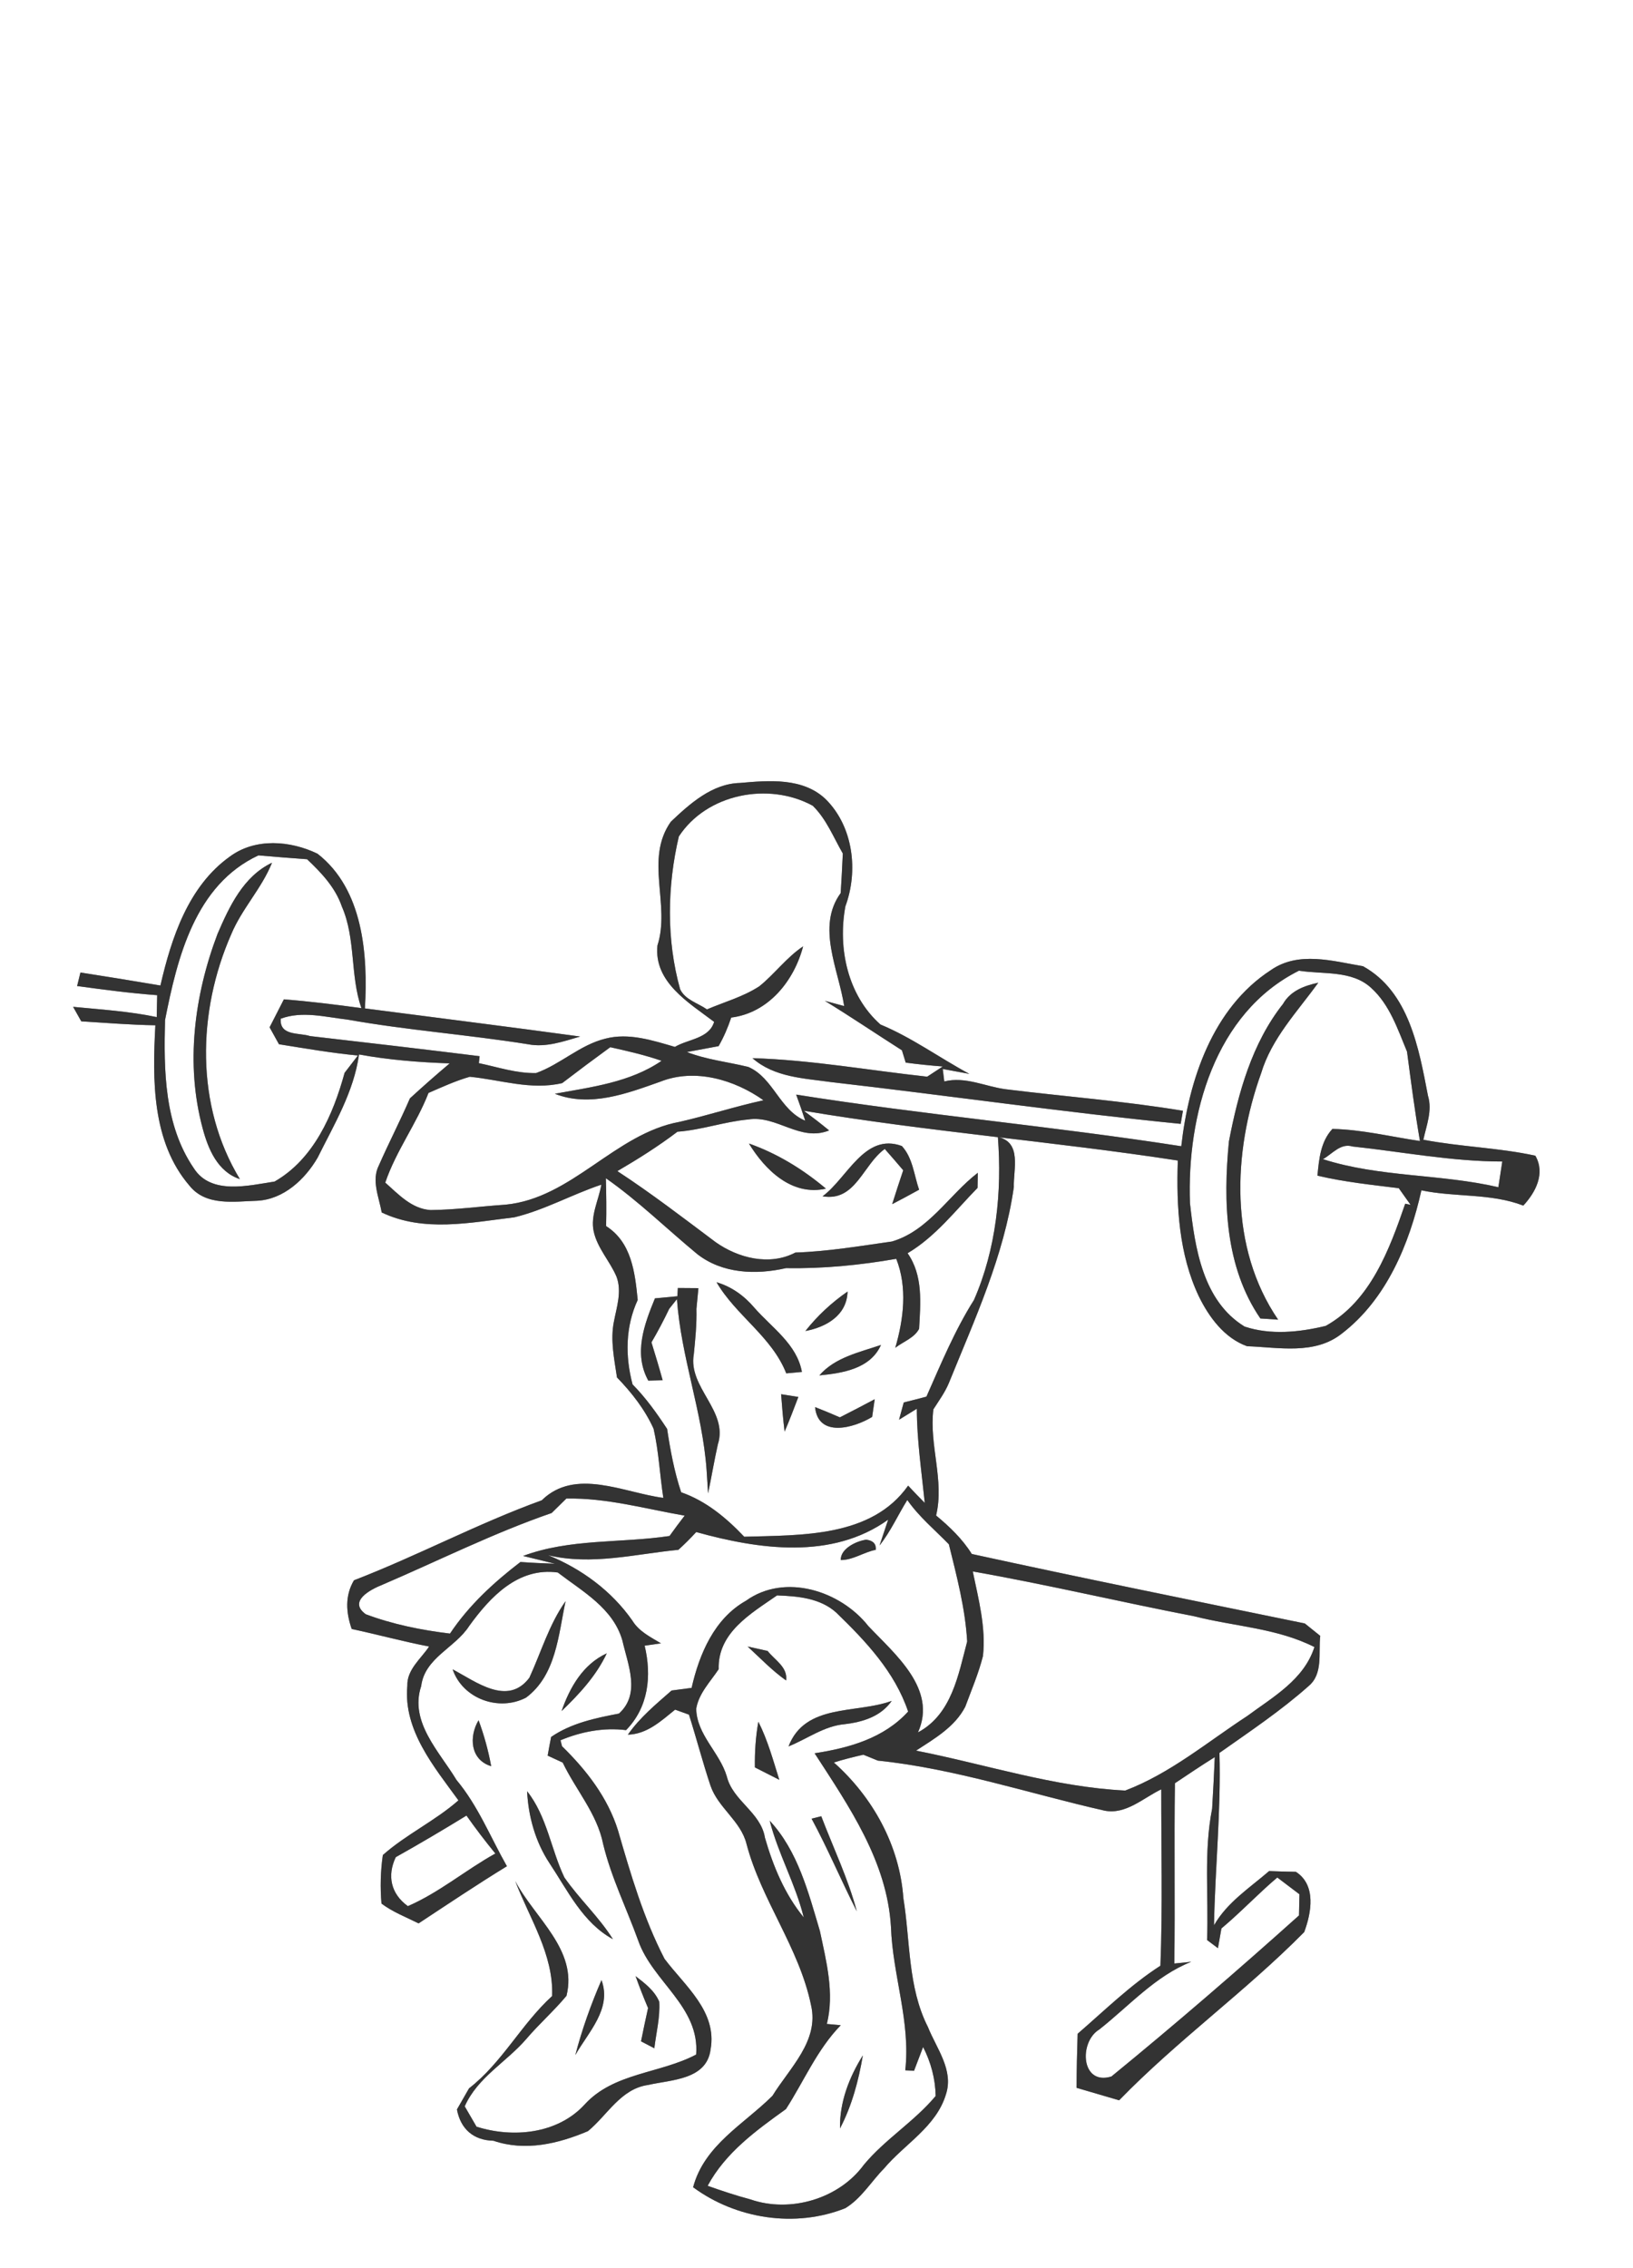 <?xml version="1.0" encoding="UTF-8" ?>
<!DOCTYPE svg PUBLIC "-//W3C//DTD SVG 1.1//EN" "http://www.w3.org/Graphics/SVG/1.1/DTD/svg11.dtd">
<svg width="216pt" height="300pt" viewBox="0 0 216 300" version="1.1" xmlns="http://www.w3.org/2000/svg">
<rect x="0" y="0" width="216" height="300" fill="#808080" stroke="none"/>
<g id="#ffffffff">
<path fill="#FFFFFF" opacity="1.00" d=" M 0.00 0.00 L 216.00 0.00 L 216.00 300.00 L 0.00 300.00 L 0.00 0.00 M 88.73 108.69 C 85.23 113.66 88.71 119.66 86.96 125.06 C 86.47 129.92 91.13 132.63 94.46 135.16 C 93.79 137.39 91.02 137.43 89.27 138.47 C 86.31 137.61 83.16 136.57 80.07 137.38 C 76.70 138.21 74.13 140.78 70.91 141.93 C 68.33 141.99 65.84 141.14 63.34 140.62 C 63.37 140.39 63.42 139.93 63.44 139.70 C 55.97 138.77 48.49 137.90 41.01 137.04 C 39.61 136.57 36.96 137.06 37.13 134.74 C 39.99 133.68 43.06 134.53 45.97 134.86 C 53.88 136.27 61.90 136.85 69.84 138.12 C 72.19 138.58 74.51 137.75 76.74 137.10 C 67.26 135.80 57.76 134.62 48.27 133.38 C 48.68 126.29 48.05 117.63 42.00 112.92 C 38.41 111.18 33.78 110.80 30.41 113.29 C 24.91 117.21 22.67 124.05 21.22 130.35 C 17.70 129.75 14.17 129.18 10.64 128.63 C 10.53 129.08 10.31 129.97 10.20 130.42 C 13.72 130.90 17.24 131.37 20.79 131.63 C 20.78 132.35 20.74 133.80 20.73 134.53 C 17.09 133.76 13.37 133.53 9.67 133.17 C 9.94 133.65 10.48 134.61 10.75 135.09 C 14.01 135.29 17.27 135.56 20.55 135.61 C 20.16 142.81 20.08 151.01 25.04 156.80 C 27.24 159.57 30.95 158.91 34.04 158.82 C 37.52 158.63 40.35 155.99 42.02 153.11 C 44.20 148.72 46.80 144.42 47.49 139.47 C 51.45 140.20 55.46 140.51 59.48 140.65 C 57.69 142.16 55.94 143.70 54.22 145.28 C 52.93 148.26 51.43 151.15 50.12 154.13 C 49.10 156.12 50.13 158.34 50.49 160.37 C 56.06 163.02 62.18 161.71 68.03 161.01 C 72.02 160.05 75.65 157.99 79.54 156.69 C 79.20 158.72 78.07 160.77 78.53 162.88 C 79.02 165.11 80.68 166.81 81.55 168.87 C 82.28 170.83 81.57 172.87 81.20 174.82 C 80.71 177.27 81.25 179.75 81.61 182.19 C 83.55 184.19 85.29 186.41 86.45 188.97 C 87.14 191.98 87.27 195.07 87.74 198.12 C 82.55 197.45 76.09 194.08 71.66 198.44 C 63.19 201.51 55.22 205.78 46.82 209.02 C 45.61 211.06 45.76 213.28 46.52 215.46 C 49.94 216.19 53.32 217.12 56.76 217.78 C 55.69 219.39 53.81 220.83 53.88 222.96 C 53.33 228.85 57.41 233.68 60.64 238.13 C 57.53 240.86 53.72 242.63 50.64 245.36 C 50.33 247.48 50.28 249.65 50.46 251.78 C 51.95 252.90 53.71 253.57 55.37 254.40 C 59.24 251.85 63.10 249.26 67.05 246.84 C 64.87 243.00 63.24 238.85 60.38 235.43 C 58.13 231.69 54.13 227.76 55.71 223.02 C 56.18 219.26 60.21 217.96 62.07 215.05 C 64.84 211.22 68.55 207.26 73.78 207.99 C 77.06 210.51 81.09 212.70 82.32 216.97 C 83.05 220.18 84.77 224.03 81.87 226.65 C 78.77 227.24 75.56 227.91 72.90 229.74 C 72.74 230.55 72.58 231.38 72.44 232.21 C 72.94 232.44 73.93 232.90 74.43 233.13 C 76.16 236.75 78.98 239.88 79.78 243.91 C 80.85 248.33 82.88 252.42 84.42 256.68 C 86.31 262.11 92.58 265.42 92.08 271.75 C 87.29 274.28 81.16 274.14 77.33 278.36 C 73.75 282.26 67.85 282.82 63.03 281.29 C 62.64 280.62 61.86 279.27 61.47 278.60 C 63.17 274.75 67.02 272.73 69.65 269.65 C 71.33 267.68 73.28 265.97 74.93 263.98 C 76.45 257.88 70.70 253.68 68.15 248.80 C 70.05 253.76 73.24 258.52 73.03 264.01 C 68.96 267.72 66.43 272.81 62.04 276.22 C 61.50 277.15 60.97 278.08 60.44 279.01 C 60.92 281.59 62.62 283.09 65.27 283.15 C 69.46 284.58 73.81 283.56 77.77 281.88 C 80.35 279.76 82.10 276.28 85.73 275.77 C 88.80 275.07 93.48 275.10 93.99 271.07 C 94.89 266.05 90.58 262.66 87.90 259.09 C 85.13 253.74 83.42 247.89 81.75 242.12 C 80.40 237.77 77.56 234.11 74.34 230.97 C 74.29 230.78 74.19 230.38 74.14 230.18 C 76.87 229.04 79.85 228.47 82.81 228.84 C 85.78 225.81 86.22 221.67 85.27 217.67 C 85.81 217.60 86.89 217.44 87.43 217.36 C 86.05 216.53 84.52 215.79 83.65 214.36 C 80.90 210.42 76.92 207.50 72.49 205.70 C 78.27 207.08 83.99 205.55 89.73 204.99 C 90.56 204.24 91.34 203.46 92.09 202.64 C 100.38 204.94 110.04 206.34 117.48 201.00 C 117.20 201.85 116.63 203.55 116.34 204.41 C 117.81 202.56 118.77 200.39 120.01 198.40 C 121.56 200.62 123.64 202.34 125.51 204.26 C 126.55 208.48 127.68 212.76 127.93 217.11 C 126.75 221.56 125.89 226.74 121.42 229.14 C 124.01 223.42 118.39 218.81 114.86 215.08 C 111.19 210.41 103.82 208.03 98.68 211.72 C 94.48 214.08 92.50 218.77 91.48 223.25 C 90.82 223.34 89.49 223.51 88.83 223.60 C 86.77 225.41 84.63 227.17 83.05 229.44 C 85.60 229.37 87.45 227.62 89.30 226.13 C 89.76 226.30 90.67 226.62 91.13 226.79 C 92.12 229.91 92.94 233.08 93.98 236.19 C 94.98 239.11 97.98 240.84 98.74 243.88 C 100.70 251.34 105.72 257.62 107.28 265.23 C 108.38 269.94 104.43 273.54 102.17 277.21 C 98.38 280.98 93.16 283.73 91.68 289.30 C 97.38 293.50 105.19 294.71 111.81 292.07 C 113.93 290.79 115.23 288.55 116.94 286.81 C 119.67 283.57 123.83 281.30 125.12 277.02 C 126.18 273.81 123.87 270.94 122.74 268.11 C 120.06 262.83 120.42 256.76 119.49 251.06 C 119.00 244.11 115.45 237.71 110.30 233.12 C 111.58 232.71 112.89 232.39 114.20 232.09 C 114.68 232.28 115.63 232.68 116.11 232.87 C 126.31 233.92 136.13 237.23 146.11 239.49 C 148.93 240.04 151.22 237.81 153.60 236.67 C 153.59 244.44 153.79 252.23 153.49 260.00 C 149.50 262.57 146.12 265.91 142.54 269.00 C 142.46 271.38 142.41 273.76 142.40 276.15 C 144.27 276.70 146.15 277.25 148.03 277.80 C 155.72 269.88 164.76 263.40 172.51 255.55 C 173.46 253.00 174.13 249.33 171.41 247.58 C 170.23 247.56 169.05 247.53 167.87 247.48 C 165.29 249.71 162.32 251.61 160.58 254.65 C 160.72 247.04 161.52 239.47 161.30 231.85 C 165.30 229.03 169.40 226.29 173.07 223.03 C 175.05 221.40 174.37 218.60 174.63 216.37 C 173.95 215.82 173.27 215.27 172.59 214.73 C 157.89 211.71 143.19 208.74 128.54 205.54 C 127.30 203.55 125.61 201.94 123.82 200.45 C 124.94 195.80 122.88 191.13 123.46 186.41 C 124.18 185.28 124.98 184.19 125.50 182.95 C 128.92 174.52 132.81 166.10 134.10 157.02 C 134.03 154.69 135.20 151.08 131.99 150.39 C 132.56 157.63 131.76 165.25 128.83 171.94 C 126.28 175.98 124.47 180.38 122.54 184.73 C 121.54 185.00 120.54 185.25 119.54 185.50 C 119.38 186.07 119.08 187.21 118.92 187.78 C 119.70 187.29 120.48 186.81 121.27 186.33 C 121.28 190.51 121.90 194.64 122.32 198.79 C 121.57 198.04 120.84 197.27 120.12 196.50 C 115.28 203.38 105.94 203.03 98.44 203.26 C 96.08 200.77 93.40 198.53 90.10 197.38 C 89.19 194.66 88.67 191.83 88.24 189.00 C 86.87 186.91 85.42 184.88 83.67 183.11 C 82.68 179.37 82.72 175.48 84.35 171.94 C 83.99 168.30 83.54 164.32 80.17 162.17 C 80.23 160.06 80.19 157.94 80.14 155.84 C 84.44 158.85 88.18 162.53 92.21 165.86 C 95.54 168.48 99.99 168.64 103.97 167.73 C 108.86 167.82 113.73 167.34 118.55 166.50 C 120.04 170.27 119.53 174.47 118.42 178.27 C 119.47 177.45 120.93 176.98 121.57 175.76 C 121.76 172.35 122.12 168.73 120.05 165.76 C 123.74 163.57 126.35 160.14 129.30 157.12 C 129.31 156.62 129.33 155.62 129.34 155.12 C 125.50 158.07 122.84 162.78 117.98 164.21 C 113.74 164.81 109.50 165.53 105.21 165.67 C 101.80 167.46 97.66 166.42 94.65 164.29 C 90.38 161.09 86.13 157.82 81.66 154.90 C 84.40 153.30 87.08 151.61 89.61 149.69 C 92.78 149.46 95.81 148.36 98.97 148.07 C 102.76 147.47 105.81 151.07 109.67 149.52 C 108.58 148.62 107.46 147.76 106.33 146.92 C 122.72 149.68 139.35 150.97 155.79 153.50 C 155.59 159.57 155.93 165.89 158.57 171.46 C 159.92 174.22 161.95 176.98 164.95 178.06 C 169.13 178.21 173.89 179.23 177.46 176.41 C 183.39 171.88 186.43 164.52 188.01 157.44 C 192.47 158.38 197.18 157.80 201.49 159.46 C 203.13 157.70 204.43 155.19 203.08 152.86 C 198.23 151.80 193.17 151.69 188.27 150.75 C 188.68 148.84 189.48 146.90 188.88 144.93 C 187.68 138.69 186.38 131.17 180.29 127.80 C 176.27 127.12 171.76 125.76 168.09 128.32 C 160.38 133.33 157.23 142.88 156.25 151.61 C 139.32 148.97 122.23 147.47 105.31 144.78 C 105.73 145.92 106.13 147.07 106.51 148.23 C 103.12 146.82 102.30 142.56 98.98 141.12 C 96.28 140.46 93.48 140.17 90.86 139.15 C 91.91 138.96 94.00 138.56 95.05 138.37 C 95.74 137.17 96.28 135.90 96.72 134.59 C 101.64 133.98 105.04 129.73 106.23 125.17 C 104.03 126.64 102.48 128.81 100.44 130.45 C 98.32 131.84 95.83 132.52 93.51 133.51 C 92.31 132.67 90.63 132.25 89.96 130.84 C 88.13 124.28 88.25 117.22 89.79 110.64 C 93.48 104.98 101.67 103.39 107.50 106.57 C 109.30 108.32 110.24 110.74 111.48 112.89 C 111.40 114.63 111.31 116.38 111.20 118.12 C 107.95 122.58 110.92 128.23 111.66 133.07 C 111.02 132.90 109.75 132.55 109.11 132.38 C 112.55 134.49 115.89 136.75 119.30 138.92 C 119.43 139.32 119.68 140.14 119.80 140.55 C 121.43 140.77 123.06 140.93 124.70 141.06 C 124.02 141.51 123.33 141.96 122.64 142.41 C 114.94 141.57 107.27 140.19 99.53 139.96 C 102.43 142.51 106.36 142.62 109.97 143.13 C 125.38 144.90 140.74 147.12 156.17 148.65 L 156.47 146.92 C 148.69 145.63 140.83 145.04 133.01 144.07 C 130.30 143.71 127.70 142.35 124.90 143.04 C 124.85 142.62 124.75 141.80 124.70 141.39 L 128.22 142.04 C 124.26 139.91 120.63 137.24 116.46 135.51 C 112.12 131.66 110.80 125.44 111.82 119.88 C 113.55 115.20 112.87 109.39 109.27 105.76 C 106.26 102.82 101.71 103.22 97.87 103.56 C 94.20 103.65 91.25 106.30 88.73 108.69 M 99.06 151.25 C 101.20 154.75 104.74 158.24 109.25 157.22 C 106.23 154.67 102.79 152.56 99.06 151.25 M 108.80 158.23 C 113.18 158.98 114.13 154.04 117.03 151.97 C 117.85 152.90 118.67 153.84 119.47 154.79 C 118.97 156.28 118.48 157.77 118.01 159.27 C 119.21 158.65 120.39 158.01 121.57 157.36 C 120.90 155.42 120.74 153.16 119.29 151.58 C 114.36 149.77 112.09 155.82 108.80 158.23 M 89.66 170.36 L 89.60 171.45 C 88.86 171.52 87.37 171.66 86.63 171.73 C 85.20 175.22 83.78 179.02 85.75 182.61 C 86.22 182.60 87.17 182.57 87.65 182.56 C 87.19 180.88 86.68 179.21 86.17 177.55 C 87.02 176.10 87.80 174.62 88.52 173.11 C 88.77 172.79 89.28 172.15 89.54 171.83 C 90.08 179.50 92.91 186.75 93.46 194.41 C 93.51 195.19 93.61 196.75 93.66 197.53 C 94.11 195.37 94.47 193.20 94.95 191.05 C 96.38 186.63 90.99 183.52 91.77 179.14 C 91.97 177.14 92.17 175.14 92.12 173.12 C 92.20 172.21 92.29 171.29 92.38 170.38 C 91.47 170.37 90.57 170.36 89.66 170.36 M 94.78 169.60 C 97.35 174.01 102.09 176.79 104.00 181.65 C 104.51 181.60 105.55 181.51 106.07 181.46 C 105.40 177.77 102.09 175.62 99.79 172.98 C 98.46 171.41 96.78 170.18 94.78 169.60 M 106.53 176.05 C 109.29 175.53 112.02 173.98 112.11 170.83 C 110.01 172.28 108.11 174.04 106.53 176.05 M 108.38 181.92 C 111.44 181.62 115.12 181.06 116.53 177.89 C 113.68 178.87 110.44 179.53 108.38 181.92 M 103.32 184.41 C 103.44 186.06 103.58 187.71 103.78 189.36 C 104.43 187.85 105.02 186.30 105.60 184.77 C 105.03 184.68 103.89 184.50 103.32 184.41 M 111.09 187.47 C 110.01 187.00 108.91 186.54 107.81 186.11 C 108.21 190.20 112.95 188.89 115.36 187.41 C 115.45 186.83 115.62 185.66 115.70 185.07 C 114.17 185.88 112.64 186.69 111.09 187.47 M 111.21 206.34 C 112.81 206.36 114.27 205.29 115.84 204.99 C 115.91 204.20 115.48 203.76 114.57 203.65 C 113.24 203.84 111.16 204.84 111.21 206.34 M 70.02 221.91 C 67.15 225.73 62.93 222.41 59.87 220.80 C 61.22 224.72 66.00 226.41 69.58 224.54 C 73.56 221.58 73.86 216.24 74.81 211.78 C 72.63 214.86 71.58 218.52 70.02 221.91 M 74.28 226.32 C 76.62 224.07 78.87 221.65 80.26 218.68 C 77.11 220.13 75.37 223.18 74.28 226.32 M 64.97 233.61 C 64.59 231.53 64.03 229.50 63.30 227.53 C 62.02 229.68 62.18 232.76 64.97 233.61 M 69.72 236.92 C 69.89 240.28 70.82 243.62 72.69 246.45 C 75.10 250.07 77.08 254.31 81.07 256.49 C 79.23 253.54 76.62 251.17 74.65 248.32 C 72.86 244.57 72.36 240.25 69.72 236.92 M 84.07 261.38 C 84.57 262.80 85.13 264.20 85.72 265.60 C 85.40 267.06 85.08 268.53 84.79 270.00 C 85.23 270.23 86.11 270.69 86.55 270.92 C 86.79 268.87 87.33 266.83 87.20 264.76 C 86.58 263.29 85.28 262.31 84.07 261.38 M 76.10 271.82 C 77.82 268.76 80.96 265.71 79.56 261.90 C 78.17 265.11 76.98 268.43 76.10 271.82 Z" />
<path fill="#FFFFFF" opacity="1.00" d=" M 34.18 113.14 C 36.32 113.32 38.47 113.50 40.62 113.65 C 42.51 115.44 44.36 117.39 45.22 119.91 C 47.08 124.17 46.29 128.98 47.80 133.34 C 44.39 132.88 40.98 132.45 37.55 132.18 C 36.92 133.41 36.29 134.65 35.66 135.88 C 36.07 136.63 36.49 137.37 36.90 138.12 C 40.37 138.67 43.84 139.28 47.34 139.61 C 46.90 140.18 46.02 141.33 45.58 141.90 C 44.07 147.42 41.50 153.32 36.32 156.28 C 32.85 156.81 27.90 158.09 25.63 154.51 C 21.72 148.78 21.66 141.58 21.83 134.92 C 23.46 126.66 25.80 117.05 34.18 113.14 M 28.77 123.53 C 25.69 131.66 24.51 140.78 26.81 149.26 C 27.54 151.99 28.78 154.98 31.73 155.96 C 25.82 146.24 26.09 133.80 30.58 123.59 C 31.98 120.21 34.62 117.51 35.98 114.11 C 32.19 115.91 30.34 119.89 28.77 123.53 Z" />
<path fill="#FFFFFF" opacity="1.00" d=" M 157.40 159.13 C 156.98 147.54 160.65 133.96 171.82 128.39 C 175.01 128.90 178.82 128.30 181.38 130.68 C 183.82 132.89 184.88 136.14 186.11 139.10 C 186.63 143.05 187.14 147.00 187.82 150.92 C 183.97 150.35 180.14 149.40 176.24 149.32 C 174.67 151.01 174.47 153.32 174.26 155.50 C 177.80 156.34 181.42 156.71 185.02 157.16 C 185.54 157.89 186.06 158.62 186.58 159.36 L 185.87 159.21 C 183.79 165.26 181.27 172.08 175.36 175.37 C 171.91 176.21 168.05 176.61 164.62 175.46 C 159.09 172.07 158.05 165.03 157.40 159.13 M 169.71 132.78 C 165.59 138.00 163.78 144.57 162.55 150.98 C 161.78 158.93 162.03 167.56 166.71 174.39 C 167.30 174.43 168.47 174.51 169.06 174.55 C 162.57 165.05 163.05 152.41 166.81 141.96 C 168.20 137.33 171.61 133.81 174.37 129.98 C 172.51 130.38 170.69 131.06 169.71 132.78 Z" />
<path fill="#FFFFFF" opacity="1.00" d=" M 74.36 143.26 C 76.46 141.65 78.58 140.07 80.72 138.51 C 83.00 139.02 85.29 139.54 87.51 140.31 C 83.33 143.17 78.24 143.78 73.39 144.67 C 78.04 146.50 82.94 144.63 87.37 143.06 C 91.93 141.26 97.15 142.81 100.99 145.53 C 97.26 146.34 93.63 147.53 89.91 148.38 C 81.32 149.94 75.70 158.49 66.85 159.34 C 63.55 159.56 60.26 160.02 56.95 160.05 C 54.45 159.89 52.71 157.97 50.96 156.42 C 52.38 152.23 55.08 148.67 56.68 144.56 C 58.47 143.78 60.26 142.96 62.14 142.42 C 66.21 142.82 70.25 144.23 74.36 143.26 Z" />
<path fill="#FFFFFF" opacity="1.00" d=" M 174.99 153.32 C 176.21 152.64 177.32 151.16 178.89 151.64 C 185.49 152.35 192.05 153.63 198.71 153.63 C 198.58 154.48 198.32 156.18 198.19 157.03 C 190.54 155.25 182.50 155.73 174.99 153.32 Z" />
<path fill="#FFFFFF" opacity="1.00" d=" M 72.97 200.12 C 73.46 199.64 74.43 198.69 74.91 198.21 C 80.22 198.10 85.37 199.57 90.56 200.47 C 89.88 201.35 89.21 202.25 88.56 203.16 C 82.07 204.13 75.42 203.48 69.19 205.80 C 70.24 206.06 72.35 206.57 73.41 206.83 C 71.88 206.78 70.36 206.71 68.84 206.60 C 65.30 209.31 62.01 212.34 59.52 216.07 C 55.73 215.61 51.95 214.85 48.38 213.51 C 46.00 211.79 49.02 210.23 50.60 209.60 C 58.04 206.41 65.31 202.76 72.97 200.12 Z" />
<path fill="#FFFFFF" opacity="1.00" d=" M 128.67 207.85 C 138.49 209.58 148.19 211.89 157.97 213.78 C 163.27 215.13 168.91 215.34 173.86 217.85 C 172.48 222.17 168.38 224.45 164.96 226.98 C 159.69 230.42 154.77 234.58 148.84 236.83 C 139.44 236.37 130.37 233.36 121.17 231.55 C 123.60 229.97 126.31 228.41 127.68 225.74 C 128.50 223.52 129.44 221.33 130.02 219.03 C 130.43 215.26 129.43 211.52 128.67 207.85 Z" />
<path fill="#FFFFFF" opacity="1.00" d=" M 102.78 211.02 C 105.51 211.12 108.50 211.37 110.63 213.31 C 114.52 217.08 118.35 221.13 120.12 226.38 C 116.92 229.91 112.31 231.20 107.75 231.90 C 112.31 238.94 117.35 246.22 117.85 254.89 C 118.07 261.25 120.47 267.44 119.74 273.83 C 120.03 273.84 120.61 273.88 120.90 273.90 C 121.20 273.11 121.80 271.53 122.10 270.75 C 123.13 272.76 123.72 274.95 123.76 277.23 C 120.93 280.62 117.09 282.93 114.27 286.32 C 110.97 290.84 104.53 292.73 99.27 290.91 C 97.35 290.40 95.47 289.77 93.60 289.11 C 95.96 284.72 100.02 281.79 103.96 278.96 C 106.35 275.25 108.08 271.08 111.21 267.87 C 110.75 267.83 109.83 267.74 109.37 267.70 C 110.39 263.60 109.30 259.43 108.45 255.41 C 106.93 250.31 105.54 244.82 101.81 240.82 C 102.93 245.21 105.23 249.20 106.31 253.61 C 103.80 250.54 102.27 246.85 101.18 243.07 C 100.63 239.68 96.93 238.22 96.13 234.94 C 95.18 231.77 92.16 229.46 92.09 226.01 C 92.42 223.98 93.96 222.44 95.06 220.78 C 94.92 215.93 99.32 213.43 102.78 211.02 M 98.89 217.78 C 100.56 219.31 102.13 220.97 103.98 222.27 C 104.22 220.49 102.47 219.58 101.54 218.37 C 100.88 218.22 99.55 217.93 98.89 217.78 M 104.30 230.99 C 106.78 230.00 109.01 228.28 111.75 228.05 C 114.13 227.76 116.51 227.04 117.95 224.97 C 113.25 226.70 106.51 225.26 104.30 230.99 M 100.31 227.73 C 99.95 229.72 99.82 231.75 99.85 233.77 C 100.93 234.31 102.00 234.86 103.08 235.41 C 102.26 232.82 101.55 230.17 100.31 227.73 M 107.35 240.55 C 109.51 244.55 111.27 248.75 113.33 252.80 C 112.18 248.46 110.22 244.41 108.63 240.23 C 108.31 240.31 107.67 240.47 107.35 240.55 M 111.11 281.52 C 112.68 278.52 113.57 275.19 114.13 271.86 C 112.32 274.76 111.04 278.05 111.11 281.52 Z" />
<path fill="#FFFFFF" opacity="1.00" d=" M 155.41 235.86 C 157.16 234.69 158.90 233.52 160.68 232.41 C 160.59 234.68 160.46 236.96 160.33 239.23 C 159.20 244.96 159.88 250.81 159.66 256.60 C 160.13 256.96 160.62 257.32 161.10 257.68 C 161.21 257.02 161.44 255.72 161.56 255.07 C 164.12 252.93 166.40 250.49 168.95 248.33 C 169.92 249.07 170.90 249.81 171.88 250.55 C 171.86 251.48 171.84 252.41 171.82 253.35 C 163.71 260.62 155.44 267.76 147.01 274.65 C 142.97 275.90 142.67 270.08 145.41 268.43 C 149.35 265.32 152.82 261.36 157.57 259.48 C 157.01 259.53 155.89 259.65 155.33 259.71 C 155.44 251.76 155.29 243.81 155.41 235.86 Z" />
<path fill="#FFFFFF" opacity="1.00" d=" M 52.35 245.64 C 55.51 243.87 58.62 242.03 61.70 240.14 C 62.91 241.86 64.19 243.53 65.52 245.16 C 61.58 247.35 58.10 250.32 53.95 252.12 C 51.70 250.50 51.18 248.09 52.35 245.64 Z" />
</g>
<g id="#3d3f3cff">
<path fill="#333333" opacity="1.00" d=" M 88.73 108.69 C 91.25 106.30 94.20 103.65 97.87 103.56 C 101.71 103.22 106.26 102.82 109.27 105.76 C 112.87 109.39 113.55 115.20 111.82 119.88 C 110.80 125.44 112.12 131.66 116.46 135.51 C 120.63 137.24 124.26 139.91 128.22 142.04 L 124.70 141.39 C 124.75 141.80 124.85 142.62 124.90 143.04 C 127.70 142.35 130.30 143.71 133.01 144.07 C 140.83 145.04 148.69 145.63 156.47 146.92 L 156.17 148.65 C 140.74 147.12 125.38 144.90 109.97 143.13 C 106.36 142.62 102.43 142.51 99.53 139.96 C 107.27 140.19 114.94 141.57 122.64 142.41 C 123.33 141.96 124.02 141.51 124.70 141.06 C 123.06 140.93 121.43 140.77 119.80 140.55 C 119.68 140.14 119.43 139.32 119.30 138.92 C 115.89 136.75 112.55 134.49 109.11 132.38 C 109.75 132.55 111.02 132.90 111.66 133.07 C 110.92 128.23 107.95 122.58 111.20 118.12 C 111.31 116.38 111.40 114.63 111.48 112.89 C 110.24 110.74 109.30 108.32 107.50 106.57 C 101.67 103.39 93.48 104.98 89.79 110.64 C 88.25 117.22 88.13 124.28 89.96 130.84 C 90.63 132.25 92.31 132.67 93.51 133.51 C 95.83 132.52 98.32 131.84 100.44 130.45 C 102.48 128.81 104.03 126.64 106.23 125.17 C 105.04 129.73 101.64 133.98 96.72 134.59 C 96.28 135.90 95.74 137.17 95.05 138.37 C 94.00 138.56 91.91 138.96 90.86 139.15 C 93.48 140.17 96.28 140.46 98.98 141.12 C 102.30 142.56 103.12 146.82 106.51 148.23 C 106.13 147.07 105.73 145.92 105.31 144.78 C 122.23 147.47 139.32 148.97 156.25 151.61 C 157.23 142.88 160.38 133.33 168.09 128.32 C 171.76 125.76 176.27 127.12 180.29 127.80 C 186.38 131.17 187.68 138.69 188.88 144.93 C 189.48 146.90 188.68 148.84 188.27 150.75 C 193.17 151.69 198.23 151.80 203.08 152.86 C 204.43 155.19 203.13 157.70 201.49 159.46 C 197.18 157.80 192.47 158.38 188.01 157.44 C 186.43 164.52 183.39 171.88 177.46 176.41 C 173.89 179.23 169.13 178.21 164.95 178.06 C 161.95 176.98 159.92 174.22 158.57 171.46 C 155.93 165.89 155.59 159.57 155.79 153.50 C 139.35 150.97 122.72 149.68 106.33 146.92 C 107.46 147.76 108.58 148.62 109.67 149.52 C 105.81 151.07 102.76 147.47 98.97 148.07 C 95.81 148.36 92.78 149.46 89.61 149.69 C 87.08 151.61 84.40 153.30 81.66 154.90 C 86.13 157.82 90.38 161.09 94.65 164.29 C 97.66 166.42 101.80 167.46 105.21 165.67 C 109.50 165.53 113.74 164.81 117.98 164.21 C 122.84 162.78 125.50 158.07 129.34 155.12 C 129.33 155.62 129.31 156.62 129.30 157.12 C 126.35 160.14 123.74 163.57 120.05 165.76 C 122.12 168.73 121.76 172.35 121.57 175.76 C 120.93 176.98 119.47 177.45 118.42 178.27 C 119.53 174.47 120.04 170.27 118.55 166.50 C 113.73 167.34 108.86 167.82 103.97 167.73 C 99.99 168.64 95.54 168.48 92.21 165.86 C 88.18 162.53 84.44 158.85 80.14 155.84 C 80.19 157.94 80.23 160.06 80.17 162.17 C 83.54 164.32 83.99 168.30 84.35 171.94 C 82.72 175.48 82.68 179.37 83.67 183.11 C 85.42 184.88 86.87 186.91 88.24 189.00 C 88.67 191.83 89.19 194.66 90.10 197.38 C 93.40 198.53 96.08 200.77 98.44 203.26 C 105.94 203.03 115.28 203.38 120.12 196.50 C 120.84 197.27 121.57 198.04 122.32 198.79 C 121.90 194.64 121.28 190.51 121.27 186.33 C 120.48 186.81 119.70 187.29 118.92 187.78 C 119.08 187.21 119.38 186.07 119.54 185.50 C 120.54 185.25 121.54 185.00 122.54 184.73 C 124.47 180.38 126.28 175.98 128.83 171.94 C 131.76 165.25 132.56 157.63 131.99 150.39 C 135.20 151.08 134.03 154.69 134.10 157.02 C 132.81 166.10 128.92 174.52 125.50 182.95 C 124.98 184.19 124.18 185.28 123.46 186.41 C 122.88 191.13 124.94 195.80 123.82 200.45 C 125.61 201.94 127.30 203.55 128.54 205.54 C 143.19 208.74 157.89 211.71 172.59 214.73 C 173.27 215.27 173.95 215.82 174.63 216.37 C 174.37 218.60 175.05 221.40 173.07 223.03 C 169.40 226.29 165.30 229.03 161.30 231.85 C 161.52 239.47 160.72 247.04 160.58 254.65 C 162.32 251.61 165.29 249.71 167.87 247.48 C 169.05 247.53 170.23 247.56 171.41 247.58 C 174.13 249.33 173.46 253.00 172.51 255.55 C 164.76 263.40 155.72 269.88 148.03 277.80 C 146.15 277.25 144.27 276.70 142.40 276.15 C 142.41 273.76 142.46 271.38 142.54 269.00 C 146.12 265.91 149.50 262.57 153.49 260.00 C 153.79 252.23 153.59 244.44 153.60 236.67 C 151.22 237.81 148.93 240.04 146.11 239.49 C 136.13 237.23 126.31 233.92 116.11 232.87 C 115.63 232.68 114.68 232.28 114.20 232.09 C 112.89 232.39 111.58 232.71 110.30 233.12 C 115.45 237.71 119.00 244.11 119.49 251.06 C 120.42 256.76 120.06 262.83 122.74 268.11 C 123.87 270.94 126.18 273.81 125.12 277.02 C 123.83 281.30 119.67 283.57 116.94 286.81 C 115.23 288.55 113.93 290.79 111.81 292.07 C 105.19 294.71 97.38 293.50 91.68 289.30 C 93.16 283.73 98.38 280.98 102.17 277.21 C 104.43 273.54 108.38 269.94 107.28 265.23 C 105.72 257.62 100.70 251.34 98.74 243.88 C 97.98 240.84 94.98 239.11 93.98 236.19 C 92.94 233.08 92.12 229.91 91.13 226.79 C 90.67 226.62 89.76 226.30 89.30 226.13 C 87.45 227.62 85.60 229.37 83.05 229.44 C 84.63 227.17 86.77 225.41 88.83 223.60 C 89.49 223.51 90.82 223.34 91.48 223.25 C 92.50 218.77 94.48 214.08 98.68 211.72 C 103.82 208.03 111.19 210.41 114.86 215.08 C 118.39 218.81 124.01 223.42 121.42 229.14 C 125.89 226.74 126.75 221.56 127.93 217.11 C 127.68 212.76 126.55 208.48 125.51 204.26 C 123.64 202.34 121.56 200.62 120.01 198.40 C 118.77 200.39 117.81 202.56 116.34 204.41 C 116.63 203.55 117.20 201.85 117.48 201.00 C 110.04 206.34 100.38 204.94 92.09 202.64 C 91.34 203.46 90.56 204.24 89.73 204.99 C 83.99 205.55 78.27 207.08 72.49 205.70 C 76.92 207.50 80.90 210.42 83.65 214.36 C 84.52 215.79 86.05 216.53 87.43 217.36 C 86.89 217.44 85.81 217.60 85.27 217.67 C 86.22 221.67 85.78 225.81 82.81 228.84 C 79.85 228.47 76.87 229.04 74.14 230.18 C 74.19 230.38 74.29 230.78 74.34 230.97 C 77.56 234.11 80.40 237.77 81.75 242.12 C 83.42 247.89 85.13 253.74 87.90 259.09 C 90.58 262.66 94.89 266.05 93.99 271.07 C 93.48 275.10 88.80 275.07 85.73 275.77 C 82.10 276.28 80.35 279.76 77.77 281.88 C 73.81 283.56 69.46 284.58 65.27 283.15 C 62.62 283.09 60.92 281.59 60.44 279.01 C 60.97 278.08 61.50 277.15 62.04 276.22 C 66.43 272.81 68.96 267.72 73.03 264.01 C 73.24 258.52 70.05 253.76 68.15 248.80 C 70.70 253.68 76.45 257.88 74.93 263.98 C 73.28 265.97 71.33 267.68 69.65 269.65 C 67.02 272.73 63.17 274.75 61.47 278.60 C 61.86 279.27 62.64 280.62 63.03 281.29 C 67.85 282.82 73.75 282.26 77.33 278.36 C 81.16 274.14 87.29 274.28 92.08 271.75 C 92.58 265.42 86.31 262.11 84.42 256.68 C 82.88 252.42 80.85 248.33 79.78 243.91 C 78.98 239.88 76.16 236.75 74.43 233.13 C 73.93 232.90 72.94 232.44 72.44 232.21 C 72.58 231.38 72.74 230.55 72.90 229.74 C 75.56 227.91 78.77 227.24 81.87 226.65 C 84.77 224.03 83.05 220.18 82.32 216.97 C 81.09 212.70 77.06 210.51 73.78 207.99 C 68.55 207.26 64.84 211.22 62.07 215.05 C 60.21 217.96 56.18 219.26 55.71 223.02 C 54.13 227.76 58.13 231.69 60.38 235.43 C 63.24 238.85 64.87 243.00 67.05 246.84 C 63.10 249.26 59.24 251.85 55.37 254.40 C 53.71 253.57 51.95 252.90 50.46 251.78 C 50.28 249.65 50.33 247.48 50.64 245.36 C 53.72 242.63 57.53 240.86 60.64 238.13 C 57.41 233.68 53.33 228.85 53.88 222.96 C 53.81 220.83 55.69 219.39 56.76 217.78 C 53.32 217.12 49.94 216.19 46.52 215.46 C 45.76 213.28 45.61 211.06 46.82 209.02 C 55.22 205.78 63.19 201.51 71.66 198.44 C 76.09 194.08 82.55 197.45 87.74 198.12 C 87.27 195.07 87.14 191.98 86.45 188.97 C 85.29 186.41 83.55 184.19 81.61 182.19 C 81.25 179.75 80.71 177.27 81.20 174.82 C 81.57 172.87 82.28 170.83 81.55 168.87 C 80.68 166.81 79.02 165.11 78.53 162.88 C 78.07 160.77 79.20 158.72 79.54 156.69 C 75.65 157.99 72.02 160.05 68.03 161.01 C 62.18 161.71 56.06 163.02 50.49 160.37 C 50.13 158.34 49.10 156.12 50.12 154.13 C 51.43 151.15 52.93 148.26 54.22 145.28 C 55.94 143.70 57.69 142.16 59.48 140.65 C 55.46 140.51 51.45 140.20 47.49 139.47 C 46.80 144.42 44.20 148.72 42.02 153.11 C 40.35 155.99 37.52 158.63 34.04 158.82 C 30.95 158.91 27.24 159.57 25.04 156.80 C 20.08 151.01 20.16 142.81 20.55 135.61 C 17.27 135.56 14.01 135.29 10.75 135.09 C 10.48 134.61 9.94 133.65 9.67 133.17 C 13.37 133.53 17.09 133.76 20.73 134.53 C 20.74 133.80 20.78 132.35 20.79 131.63 C 17.24 131.37 13.72 130.90 10.20 130.42 C 10.31 129.97 10.53 129.08 10.64 128.63 C 14.17 129.18 17.70 129.75 21.22 130.35 C 22.67 124.05 24.91 117.21 30.41 113.29 C 33.78 110.80 38.41 111.18 42.00 112.92 C 48.05 117.63 48.68 126.29 48.27 133.38 C 57.76 134.62 67.26 135.80 76.74 137.10 C 74.51 137.75 72.19 138.58 69.84 138.12 C 61.90 136.85 53.88 136.27 45.97 134.86 C 43.06 134.53 39.99 133.68 37.13 134.74 C 36.96 137.06 39.61 136.57 41.01 137.04 C 48.49 137.90 55.97 138.77 63.44 139.70 C 63.42 139.93 63.37 140.39 63.34 140.62 C 65.84 141.14 68.33 141.99 70.91 141.93 C 74.13 140.78 76.70 138.21 80.07 137.38 C 83.16 136.57 86.31 137.61 89.27 138.47 C 91.02 137.43 93.79 137.39 94.46 135.16 C 91.13 132.63 86.47 129.92 86.96 125.06 C 88.71 119.66 85.23 113.66 88.73 108.69 M 34.18 113.14 C 25.80 117.05 23.46 126.66 21.83 134.92 C 21.66 141.58 21.72 148.78 25.63 154.51 C 27.90 158.09 32.85 156.81 36.32 156.28 C 41.50 153.32 44.07 147.42 45.58 141.90 C 46.02 141.33 46.90 140.18 47.34 139.61 C 43.84 139.28 40.37 138.67 36.90 138.12 C 36.49 137.37 36.07 136.63 35.66 135.88 C 36.29 134.65 36.92 133.41 37.55 132.18 C 40.98 132.45 44.39 132.88 47.80 133.34 C 46.29 128.98 47.08 124.17 45.22 119.91 C 44.36 117.39 42.51 115.44 40.62 113.65 C 38.47 113.50 36.32 113.32 34.18 113.14 M 157.40 159.13 C 158.05 165.03 159.09 172.07 164.62 175.46 C 168.05 176.61 171.91 176.21 175.36 175.37 C 181.27 172.08 183.79 165.26 185.87 159.21 L 186.58 159.36 C 186.06 158.62 185.54 157.89 185.02 157.16 C 181.42 156.71 177.80 156.34 174.26 155.50 C 174.47 153.32 174.67 151.01 176.24 149.32 C 180.14 149.40 183.97 150.35 187.82 150.92 C 187.14 147.00 186.63 143.05 186.11 139.10 C 184.88 136.14 183.82 132.89 181.38 130.68 C 178.82 128.30 175.01 128.90 171.82 128.39 C 160.65 133.96 156.98 147.54 157.40 159.13 M 74.36 143.26 C 70.25 144.23 66.21 142.82 62.14 142.42 C 60.26 142.96 58.47 143.78 56.68 144.56 C 55.08 148.67 52.38 152.23 50.96 156.42 C 52.71 157.97 54.45 159.89 56.95 160.05 C 60.26 160.02 63.55 159.56 66.85 159.34 C 75.70 158.49 81.32 149.94 89.91 148.38 C 93.63 147.53 97.26 146.34 100.99 145.53 C 97.15 142.81 91.93 141.26 87.37 143.06 C 82.94 144.63 78.04 146.50 73.39 144.67 C 78.24 143.78 83.33 143.17 87.51 140.31 C 85.29 139.54 83.00 139.02 80.72 138.51 C 78.58 140.07 76.46 141.65 74.36 143.26 M 174.99 153.32 C 182.50 155.73 190.54 155.25 198.19 157.03 C 198.32 156.18 198.58 154.48 198.71 153.63 C 192.05 153.63 185.49 152.35 178.89 151.64 C 177.32 151.16 176.21 152.64 174.99 153.32 M 72.97 200.12 C 65.31 202.76 58.04 206.41 50.60 209.60 C 49.02 210.23 46.00 211.79 48.38 213.51 C 51.95 214.85 55.73 215.61 59.52 216.07 C 62.01 212.34 65.30 209.31 68.84 206.60 C 70.36 206.71 71.88 206.78 73.41 206.83 C 72.35 206.57 70.24 206.06 69.19 205.80 C 75.42 203.48 82.07 204.13 88.56 203.16 C 89.21 202.25 89.88 201.35 90.56 200.47 C 85.37 199.57 80.22 198.10 74.91 198.21 C 74.43 198.69 73.46 199.64 72.97 200.12 M 128.67 207.85 C 129.43 211.52 130.43 215.26 130.02 219.03 C 129.44 221.33 128.50 223.52 127.68 225.74 C 126.31 228.41 123.60 229.97 121.17 231.55 C 130.37 233.36 139.44 236.37 148.84 236.83 C 154.77 234.58 159.69 230.42 164.96 226.98 C 168.38 224.45 172.48 222.17 173.86 217.85 C 168.91 215.34 163.27 215.13 157.97 213.78 C 148.19 211.89 138.49 209.58 128.67 207.85 M 102.78 211.02 C 99.32 213.43 94.92 215.93 95.06 220.78 C 93.96 222.44 92.42 223.98 92.09 226.01 C 92.16 229.46 95.18 231.77 96.13 234.94 C 96.93 238.22 100.63 239.68 101.18 243.07 C 102.27 246.85 103.80 250.54 106.31 253.61 C 105.23 249.20 102.93 245.21 101.81 240.82 C 105.54 244.82 106.93 250.31 108.45 255.41 C 109.30 259.43 110.39 263.60 109.37 267.70 C 109.83 267.74 110.75 267.83 111.21 267.87 C 108.08 271.08 106.35 275.25 103.96 278.96 C 100.02 281.79 95.96 284.72 93.60 289.11 C 95.47 289.77 97.35 290.40 99.27 290.91 C 104.53 292.73 110.97 290.84 114.27 286.32 C 117.09 282.93 120.93 280.62 123.76 277.23 C 123.72 274.95 123.13 272.76 122.10 270.75 C 121.80 271.53 121.20 273.11 120.90 273.90 C 120.61 273.88 120.03 273.84 119.74 273.83 C 120.47 267.44 118.07 261.25 117.85 254.89 C 117.35 246.22 112.31 238.94 107.75 231.90 C 112.31 231.20 116.92 229.91 120.12 226.38 C 118.35 221.13 114.52 217.08 110.63 213.31 C 108.50 211.37 105.51 211.12 102.78 211.02 M 155.41 235.86 C 155.29 243.81 155.44 251.76 155.33 259.71 C 155.89 259.65 157.01 259.53 157.57 259.48 C 152.82 261.36 149.35 265.32 145.41 268.43 C 142.67 270.08 142.97 275.90 147.01 274.65 C 155.44 267.76 163.71 260.62 171.82 253.35 C 171.84 252.41 171.86 251.48 171.88 250.55 C 170.90 249.81 169.92 249.07 168.95 248.33 C 166.40 250.49 164.12 252.93 161.56 255.07 C 161.44 255.72 161.21 257.02 161.10 257.68 C 160.62 257.32 160.13 256.96 159.66 256.60 C 159.88 250.81 159.20 244.96 160.33 239.23 C 160.46 236.96 160.59 234.68 160.68 232.41 C 158.90 233.52 157.16 234.69 155.41 235.86 M 52.35 245.64 C 51.18 248.09 51.70 250.50 53.95 252.12 C 58.10 250.32 61.58 247.35 65.52 245.16 C 64.19 243.53 62.91 241.86 61.70 240.14 C 58.62 242.03 55.51 243.87 52.35 245.64 Z" />
<path fill="#333333" opacity="1.00" d=" M 28.77 123.53 C 30.34 119.89 32.19 115.91 35.98 114.11 C 34.62 117.51 31.98 120.21 30.58 123.59 C 26.09 133.80 25.82 146.24 31.73 155.96 C 28.78 154.98 27.54 151.99 26.81 149.26 C 24.51 140.78 25.69 131.66 28.77 123.53 Z" />
<path fill="#333333" opacity="1.00" d=" M 169.71 132.78 C 170.69 131.06 172.51 130.38 174.37 129.98 C 171.61 133.81 168.20 137.33 166.81 141.96 C 163.05 152.41 162.57 165.05 169.06 174.55 C 168.47 174.51 167.30 174.43 166.71 174.39 C 162.03 167.56 161.78 158.93 162.55 150.98 C 163.78 144.57 165.59 138.00 169.71 132.78 Z" />
<path fill="#333333" opacity="1.00" d=" M 99.06 151.25 C 102.79 152.56 106.23 154.67 109.25 157.22 C 104.74 158.24 101.20 154.75 99.06 151.25 Z" />
<path fill="#333333" opacity="1.00" d=" M 108.80 158.23 C 112.09 155.82 114.36 149.77 119.29 151.58 C 120.74 153.16 120.90 155.42 121.57 157.36 C 120.39 158.01 119.21 158.65 118.01 159.27 C 118.48 157.77 118.97 156.28 119.47 154.79 C 118.67 153.84 117.85 152.90 117.03 151.97 C 114.13 154.04 113.18 158.98 108.80 158.23 Z" />
<path fill="#333333" opacity="1.00" d=" M 89.66 170.36 C 90.57 170.36 91.47 170.37 92.38 170.38 C 92.29 171.29 92.20 172.21 92.12 173.12 C 92.17 175.14 91.97 177.14 91.77 179.14 C 90.99 183.52 96.38 186.63 94.95 191.05 C 94.47 193.20 94.11 195.37 93.66 197.53 C 93.61 196.75 93.51 195.19 93.46 194.41 C 92.91 186.75 90.08 179.50 89.54 171.83 C 89.28 172.15 88.77 172.79 88.52 173.11 C 87.80 174.62 87.02 176.10 86.17 177.55 C 86.68 179.21 87.19 180.88 87.65 182.56 C 87.17 182.57 86.22 182.60 85.75 182.61 C 83.78 179.02 85.20 175.22 86.63 171.73 C 87.37 171.66 88.86 171.52 89.60 171.45 L 89.66 170.36 Z" />
<path fill="#333333" opacity="1.00" d=" M 94.78 169.60 C 96.78 170.18 98.46 171.41 99.79 172.98 C 102.09 175.62 105.40 177.77 106.07 181.46 C 105.55 181.51 104.51 181.60 104.00 181.65 C 102.09 176.79 97.35 174.01 94.78 169.60 Z" />
<path fill="#333333" opacity="1.00" d=" M 106.53 176.05 C 108.11 174.04 110.01 172.28 112.11 170.83 C 112.02 173.98 109.29 175.53 106.53 176.05 Z" />
<path fill="#333333" opacity="1.00" d=" M 108.38 181.92 C 110.44 179.53 113.68 178.87 116.53 177.89 C 115.12 181.06 111.44 181.62 108.38 181.92 Z" />
<path fill="#333333" opacity="1.00" d=" M 103.32 184.41 C 103.89 184.50 105.03 184.68 105.60 184.77 C 105.02 186.30 104.43 187.85 103.78 189.36 C 103.58 187.71 103.44 186.06 103.32 184.41 Z" />
<path fill="#333333" opacity="1.00" d=" M 111.09 187.47 C 112.64 186.69 114.17 185.88 115.70 185.07 C 115.62 185.66 115.45 186.83 115.36 187.41 C 112.95 188.89 108.21 190.20 107.81 186.11 C 108.91 186.54 110.01 187.00 111.09 187.47 Z" />
<path fill="#333333" opacity="1.00" d=" M 111.21 206.34 C 111.16 204.84 113.24 203.84 114.57 203.65 C 115.48 203.76 115.91 204.20 115.84 204.99 C 114.27 205.29 112.81 206.36 111.21 206.34 Z" />
<path fill="#333333" opacity="1.00" d=" M 70.02 221.91 C 71.58 218.52 72.63 214.86 74.81 211.78 C 73.86 216.24 73.56 221.58 69.58 224.54 C 66.00 226.41 61.22 224.72 59.87 220.80 C 62.93 222.41 67.15 225.73 70.02 221.91 Z" />
<path fill="#333333" opacity="1.00" d=" M 98.89 217.78 C 99.55 217.93 100.88 218.22 101.54 218.37 C 102.47 219.58 104.22 220.49 103.98 222.27 C 102.13 220.97 100.56 219.31 98.89 217.78 Z" />
<path fill="#333333" opacity="1.00" d=" M 74.28 226.32 C 75.37 223.18 77.11 220.13 80.26 218.68 C 78.87 221.65 76.62 224.07 74.28 226.32 Z" />
<path fill="#333333" opacity="1.00" d=" M 104.30 230.99 C 106.51 225.26 113.25 226.70 117.95 224.97 C 116.51 227.04 114.13 227.76 111.75 228.05 C 109.01 228.28 106.78 230.00 104.30 230.99 Z" />
<path fill="#333333" opacity="1.00" d=" M 64.97 233.61 C 62.18 232.76 62.02 229.68 63.30 227.53 C 64.03 229.50 64.59 231.53 64.97 233.61 Z" />
<path fill="#333333" opacity="1.00" d=" M 100.31 227.73 C 101.55 230.17 102.26 232.82 103.08 235.41 C 102.00 234.86 100.93 234.31 99.85 233.77 C 99.82 231.75 99.95 229.72 100.31 227.73 Z" />
<path fill="#333333" opacity="1.00" d=" M 69.72 236.92 C 72.36 240.25 72.86 244.57 74.65 248.32 C 76.62 251.17 79.23 253.54 81.07 256.49 C 77.08 254.31 75.10 250.07 72.69 246.45 C 70.82 243.62 69.89 240.28 69.72 236.92 Z" />
<path fill="#333333" opacity="1.00" d=" M 107.35 240.55 C 107.67 240.47 108.31 240.31 108.63 240.23 C 110.22 244.41 112.18 248.46 113.33 252.80 C 111.27 248.75 109.51 244.55 107.35 240.55 Z" />
<path fill="#333333" opacity="1.00" d=" M 84.07 261.38 C 85.28 262.31 86.58 263.29 87.20 264.76 C 87.33 266.83 86.79 268.87 86.55 270.92 C 86.11 270.69 85.23 270.23 84.79 270.00 C 85.08 268.53 85.40 267.06 85.72 265.60 C 85.13 264.20 84.57 262.80 84.07 261.38 Z" />
<path fill="#333333" opacity="1.00" d=" M 76.10 271.82 C 76.98 268.43 78.17 265.11 79.56 261.90 C 80.96 265.71 77.82 268.76 76.10 271.82 Z" />
<path fill="#333333" opacity="1.00" d=" M 111.11 281.52 C 111.04 278.05 112.32 274.76 114.13 271.86 C 113.57 275.19 112.68 278.52 111.11 281.52 Z" />
</g>
</svg>

